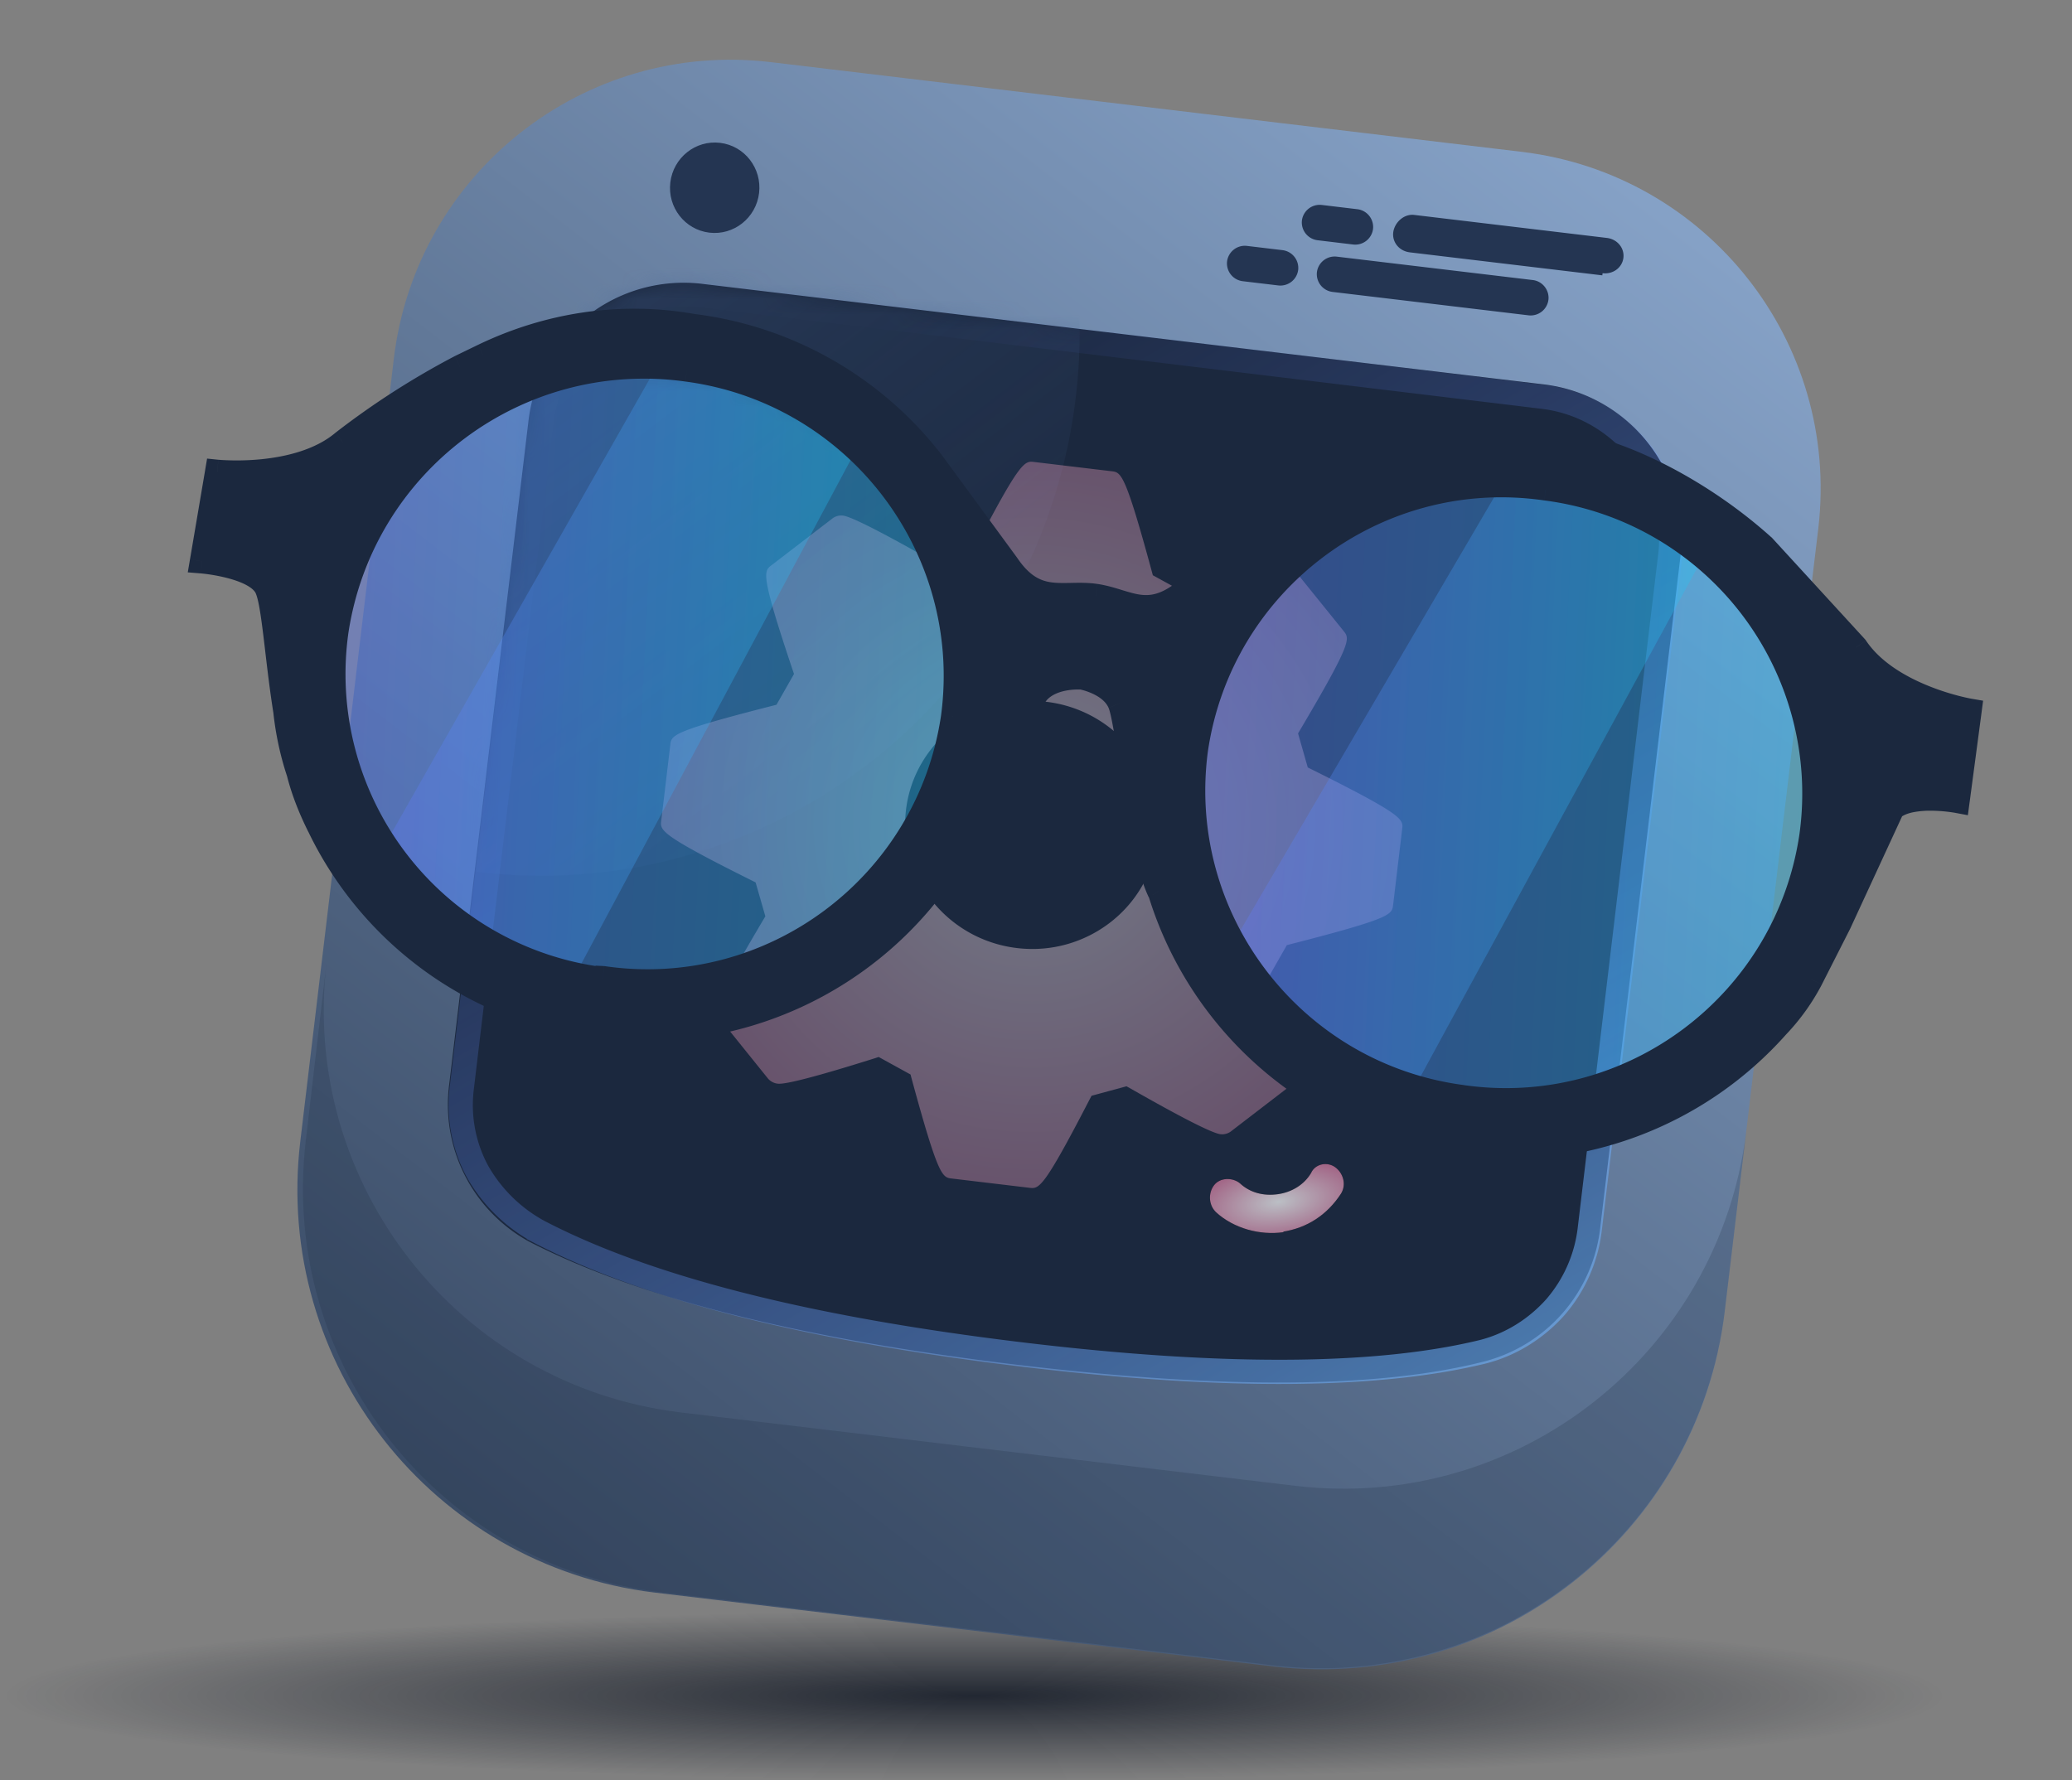<svg width="135" height="116" fill="none" xmlns="http://www.w3.org/2000/svg"><rect width="100%" height="100%" fill="#808080" stroke="none"/><ellipse opacity=".8" cx="63.5" cy="110.5" rx="63.5" ry="5.5" fill="url(#er31oev18a)"/><g style="mix-blend-mode:luminosity"><path d="M50.16 4.042l49.05 5.86c12.063 1.48 20.668 12.42 19.265 24.492l-6.111 51.142c-1.762 14.453-14.862 24.725-29.328 23.067l-40.411-4.828c-14.453-1.762-24.79-14.905-23.06-29.398l6.094-51.001c1.445-12.095 12.402-20.74 24.5-19.334z" fill="url(#n8a8khnmpb)"/><ellipse cx="46.566" cy="12.234" rx="2.912" ry="2.947" transform="rotate(6.813 46.566 12.234)" fill="#243552"/><path opacity=".2" d="M21.282 62.675C19.55 77.167 29.888 90.31 44.38 92.042l40.063 4.786c14.462 1.693 27.531-8.618 29.328-23.067l-1.399 11.705c-1.762 14.454-14.862 24.725-29.327 23.068l-40.064-4.787c-14.453-1.762-24.725-14.862-23.067-29.328l1.368-11.744z" fill="#1B283E"/><path d="M45.747 18.497l54.764 6.543a10.177 10.177 0 018.958 11.388l-5.212 43.616a10.173 10.173 0 01-7.647 8.698c-6.814 1.73-16.892 1.797-30.27.2-14.214-1.7-24.777-4.375-31.9-8.052a10.175 10.175 0 01-5.168-10.264l5.165-43.234a10.175 10.175 0 0111.38-8.887l-.035-.004-.035-.004z" fill="#1B283E"/><mask id="a" style="mask-type:alpha" maskUnits="userSpaceOnUse" x="29" y="18" width="81" height="73"><path fill-rule="evenodd" clip-rule="evenodd" d="M45.747 18.497l54.764 6.543a10.177 10.177 0 018.958 11.388l-5.212 43.616a10.173 10.173 0 01-7.647 8.698c-6.814 1.73-16.892 1.797-30.27.2-14.214-1.7-24.777-4.375-31.9-8.052a10.175 10.175 0 01-5.168-10.264l5.165-43.234a10.175 10.175 0 0111.38-8.887l-.035-.004-.035-.004z" fill="#fff"/></mask><g opacity=".7" mask="url(#a)"><path d="M83.627 80.293c-1.534.221-3.239-.246-4.386-1.29-.494-.463-.534-1.24-.146-1.76.388-.518 1.205-.529 1.689-.136.658.617 1.545.846 2.487.71.872-.125 1.693-.6 2.151-1.377.268-.609 1.066-.759 1.584-.37.519.387.734 1.14.356 1.728-.876 1.336-2.17 2.234-3.844 2.475l.034-.005.07-.01.005.035z" fill="#000"/><path d="M83.627 80.293c-1.534.221-3.239-.246-4.386-1.29-.494-.463-.534-1.24-.146-1.76.388-.518 1.205-.529 1.689-.136.658.617 1.545.846 2.487.71.872-.125 1.693-.6 2.151-1.377.268-.609 1.066-.759 1.584-.37.519.387.734 1.14.356 1.728-.876 1.336-2.17 2.234-3.844 2.475l.034-.005.07-.01.005.035z" fill="url(#qm456h87ld)"/></g><path clip-rule="evenodd" d="M100.52 25.854c2.578.308 4.752 1.628 6.294 3.508a9.118 9.118 0 011.988 7.022l-5.215 43.65a9.472 9.472 0 01-2.24 5.14c-1.224 1.373-2.832 2.417-4.692 2.902-6.772 1.664-16.75 1.78-29.918.206-14.075-1.682-24.568-4.349-31.621-8.018A10.176 10.176 0 0131.1 76.32a9.123 9.123 0 01-1.005-5.491l5.178-43.338c.308-2.578 1.628-4.752 3.508-6.294a9.473 9.473 0 017.053-1.949l54.686 6.605z" stroke="url(#z0n3rhna0e)" stroke-width="1.579"/><mask id="b" style="mask-type:alpha" maskUnits="userSpaceOnUse" x="29" y="18" width="81" height="73"><path fill-rule="evenodd" clip-rule="evenodd" d="M45.747 18.497l54.764 6.543a10.177 10.177 0 018.958 11.388l-5.212 43.616a10.173 10.173 0 01-7.647 8.698c-6.814 1.73-16.892 1.797-30.27.2-14.214-1.7-24.777-4.375-31.9-8.052a10.175 10.175 0 01-5.168-10.264l5.165-43.234a10.175 10.175 0 0111.38-8.887l-.035-.004-.035-.004z" fill="#fff"/></mask><g mask="url(#b)"><ellipse opacity=".5" cx="35.359" cy="21.743" rx="34.98" ry="35.331" transform="rotate(6.813 35.36 21.743)" fill="url(#n8q8yin4dg)"/></g><mask id="c" style="mask-type:alpha" maskUnits="userSpaceOnUse" x="29" y="18" width="81" height="73"><path fill-rule="evenodd" clip-rule="evenodd" d="M45.747 18.497l54.764 6.543a10.177 10.177 0 018.958 11.388l-5.212 43.616a10.173 10.173 0 01-7.647 8.698c-6.814 1.73-16.892 1.797-30.27.2-14.214-1.7-24.777-4.375-31.9-8.052a10.175 10.175 0 01-5.168-10.264l5.165-43.234a10.175 10.175 0 0111.38-8.887l-.035-.004-.035-.004z" fill="#fff"/></mask><g mask="url(#c)"><path opacity=".384" fill-rule="evenodd" clip-rule="evenodd" d="M85.207 50.01l.217.108c6.042 3.006 6.01 3.268 5.935 3.903l-.591 4.946c-.076.635-.104.873-6.704 2.565l-.221.057-1.136 1.995.078.236c2.116 6.284 1.907 6.448 1.403 6.844l-4.007 3.078a.967.967 0 01-.658.169c-.54-.065-2.537-1.077-5.93-3.016l-.197-.108-2.277.618-.113.214c-3.043 5.89-3.306 5.858-3.94 5.782l-5.055-.604c-.619-.074-.874-.104-2.626-6.55l-.059-.228-2.076-1.142-.224.074c-5.573 1.759-6.182 1.686-6.382 1.662a.99.99 0 01-.6-.322l-3.155-3.92v-.001c-.403-.508-.551-.696 2.856-6.456l.121-.203-.636-2.21-.216-.107c-6.04-3.014-6.008-3.278-5.932-3.913l.591-4.949c.076-.633.104-.87 6.692-2.55l.227-.059 1.14-2.004-.078-.233c-2.112-6.291-1.9-6.456-1.393-6.85l4-3.07a.967.967 0 01.654-.17c.545.066 2.542 1.08 5.939 3.014l.197.11 2.274-.624.114-.214c3.04-5.885 3.32-5.852 3.937-5.778l5.053.604c.618.074.873.104 2.623 6.551l.061.227 2.076 1.139.223-.07c5.57-1.761 6.18-1.688 6.381-1.664a.957.957 0 01.595.322l3.162 3.916c.392.494.554.699-2.854 6.457l-.122.206.633 2.218zM59.03 52.775c-.528 4.424 2.715 8.464 7.231 9.004 4.514.54 8.618-2.624 9.146-7.047.529-4.424-2.715-8.46-7.229-9-4.515-.54-8.619 2.619-9.148 7.043z" fill="url(#5noae70jsi)"/></g><path fill-rule="evenodd" clip-rule="evenodd" d="M91.857 16.444l12.541 1.499.009-.07.008-.07c.697.084 1.282-.377 1.357-1.004.074-.627-.386-1.212-1.082-1.295l-12.542-1.498c-.697-.084-1.298.516-1.373 1.143-.075.627.385 1.212 1.082 1.295zm-6.019-.79l2.334.28a1.168 1.168 0 001.287-1.013 1.168 1.168 0 00-1.012-1.287l-2.334-.279a1.168 1.168 0 00-1.287 1.012 1.168 1.168 0 001.012 1.287zm-4.877 2.669l2.334.278a1.168 1.168 0 001.287-1.012 1.168 1.168 0 00-1.012-1.287l-2.334-.279a1.168 1.168 0 00-1.287 1.012 1.168 1.168 0 001.012 1.288zM99.6 20.549l-12.785-1.527a1.168 1.168 0 01-1.012-1.287 1.168 1.168 0 011.287-1.012l12.785 1.527c.627.075 1.087.66 1.012 1.287a1.168 1.168 0 01-1.287 1.012z" fill="#243552"/><g style="mix-blend-mode:luminosity"><ellipse opacity=".4" cx="41.999" cy="45.916" rx="21.912" ry="21.701" transform="rotate(2.81 42 45.916)" fill="url(#75o98o6xhj)"/><mask id="d" style="mask-type:alpha" maskUnits="userSpaceOnUse" x="20" y="24" width="44" height="44"><ellipse cx="41.999" cy="45.916" rx="21.912" ry="21.701" transform="rotate(2.81 42 45.916)" fill="#fff"/></mask><g mask="url(#d)"><path opacity=".3" d="M43.455 22.711l-18.73 32.956a15.872 15.872 0 004.93 5.736c2.143 1.513 4.62 2.691 7.235 3.242l19.735-36.921c-1.898-1.502-3.954-2.659-6.157-3.683-1.487-.566-3.823-1.032-7.015-1.295l.035.002-.033-.037z" fill="url(#f7ym8mjqll)"/></g><ellipse opacity=".4" cx="98.036" cy="50.708" rx="21.912" ry="21.701" transform="rotate(2.81 98.036 50.708)" fill="url(#t6eiqjr51m)"/><mask id="e" style="mask-type:alpha" maskUnits="userSpaceOnUse" x="76" y="29" width="44" height="44"><ellipse cx="98.036" cy="50.708" rx="21.912" ry="21.701" transform="rotate(2.81 98.036 50.708)" fill="#fff"/></mask><g mask="url(#e)"><path opacity=".3" d="M97.772 31.68L79.708 62.52a14.52 14.52 0 004.897 5.699c2.144 1.514 4.622 2.692 7.236 3.243l19.082-35.087c-1.902-1.432-3.99-2.661-6.158-3.683a40.413 40.413 0 00-6.984-1.188l-.004.07-.003.07-.002.036z" fill="url(#pk6h9vi4jo)"/></g><path fill-rule="evenodd" clip-rule="evenodd" d="M101.159 28.677c4.758.62 10.035 3.591 13.744 6.942l-.066-.074 6.083 6.637c2.165 3.24 7.403 4.132 7.403 4.132l-.781 5.877s-3.036-.571-4.25.496l-3.467 7.506-1.832 3.608a13.53 13.53 0 01-2.193 3.061 23.564 23.564 0 01-20.872 7.709A23.564 23.564 0 0175.59 58.164l-.065-.11c-.837-1.804-1.397-5.488-1.836-8.377-.28-1.84-.511-3.358-.733-3.862-.569-1.33-2.453-1.67-2.453-1.67s-1.859-.161-2.863.916c-.433.466-1.182 2.137-2.056 4.088-1.15 2.566-2.516 5.617-3.666 7.04l-.11.1a23.564 23.564 0 01-23.02 10.562c-7.77-.98-14.571-5.891-17.99-12.996-.577-1.155-1.047-2.34-1.342-3.517a19.176 19.176 0 01-.86-3.986 99.275 99.275 0 01-.528-3.988c-.243-2.055-.434-3.672-.762-4.174-.815-1.343-4.147-1.612-4.147-1.612l.99-5.832s5.256.54 8.194-1.922a51.695 51.695 0 017.636-4.908l1.515-.735c4.255-2.045 8.974-2.764 13.652-1.936a23.305 23.305 0 0115.652 8.973l4.819 6.575c1.379 2.04 2.726 2.012 4.179 1.983.518-.01 1.05-.022 1.6.06.524.08 1 .225 1.46.367 1.383.424 2.62.804 4.55-.846a69.64 69.64 0 016.417-5.178c4.97-3.7 11.18-5.368 17.335-4.502zm-61.94 35.132a20.048 20.048 0 01-17.303-22.682c1.666-10.975 11.828-18.575 22.845-17.049C55.782 25.535 63.56 35.67 62.103 46.691c-1.596 11.014-11.83 18.646-22.81 17.051l-.035-.002-.038.069zm56.036 7.68c-11.02-1.457-18.799-11.593-17.342-22.614 1.597-11.013 11.83-18.645 22.81-17.05a20.048 20.048 0 0117.307 22.61c-1.597 11.015-11.831 18.647-22.81 17.052l.035.001z" fill="#1B283E"/><path d="M114.903 35.62l-.53.586 1.117-1.118-.587.531zm-13.744-6.943l-.11.784h.007l.103-.784zm13.678 6.868l.583-.534-1.17 1.066.587-.532zm6.083 6.637l.658-.44-.034-.05-.041-.044-.583.534zm7.403 4.132l.785.104.1-.757-.752-.128-.133.78zm-.781 5.877l-.147.778.821.154.11-.828-.784-.104zm-4.25.496l-.523-.595-.125.11-.071.153.719.332zm-3.467 7.506l.705.358.007-.013.006-.013-.718-.332zm-1.832 3.608l.703.362.002-.004-.705-.358zm-2.193 3.061l-.576-.542-.008.009-.008.008.592.525zm-20.872 7.709l.108-.784h-.002l-.106.784zM75.59 58.164l.756-.234-.028-.09-.05-.083-.678.407zm-.065-.11l-.718.333.017.038.021.036.68-.406zm-1.836-8.377l.782-.119-.782.12zm-.733-3.862l-.728.311.004.008.724-.319zm-2.453-1.67l.14-.778-.036-.007-.036-.003-.069.788zm-2.863.916l.58.54-.58-.54zm-2.056 4.088l-.722-.324.722.324zm-3.666 7.04l.532.587.045-.041.039-.048-.616-.497zm-.11.1l-.532-.585-.077.07-.056.087.665.429zm-23.02 10.562l.108-.784h-.01l-.098.784zm-17.99-12.996l.713-.343-.005-.01-.708.353zm-1.342-3.517l.768-.192-.008-.03-.01-.028-.75.25zm-.86-3.986l.786-.085-.002-.02-.003-.019-.782.124zm-.528-3.988l-.786.093.786-.093zm-.762-4.174l-.677.41.007.012.008.011.662-.433zm-4.147-1.612l-.78-.133-.145.852.861.07.064-.79zm.99-5.832l.081-.787-.737-.076-.124.73.78.133zm8.194-1.922l-.485-.626-.012.01-.011.01.508.606zm7.636-4.908l-.346-.712-.011.006-.011.006.368.7zm1.515-.735l-.343-.713h-.003l.346.713zm13.652-1.936l-.138.78.02.003.021.002.097-.785zm15.652 8.973l.638-.468-.005-.007-.004-.006-.629.48zm4.819 6.575l.655-.444-.008-.012-.01-.012-.637.468zm4.179 1.983l.016.79-.016-.79zm1.6.06l.118-.782-.117.783zm1.46.367l-.233.756.232-.757zm4.55-.846l.515.602.01-.008.008-.009-.532-.585zm6.417-5.178l.46.644.006-.005.007-.005-.473-.634zM25.83 56.084l.63-.48-.63.48zm13.39 7.725l-.1.785.53.068.26-.465-.69-.388zM21.917 41.127l-.782-.118-.001.008.783.11zm22.845-17.049l-.108.784h.005l.103-.784zm17.342 22.613l.784.114.001-.01-.785-.104zm-22.81 17.051l.114-.783-.037-.006-.038-.001-.038.79zm-.035-.002l.04-.79-.49-.024-.24.426.69.388zm38.655-14.864l-.784-.114v.01l.784.104zm17.342 22.612l-.039.79.143-1.574-.104.784zm5.468-39.663l-.114.783.013.002.101-.785zm13.365 7.699l-.629.48.629-.48zm3.942 14.912l.783.113.001-.006-.784-.107zm-22.81 17.05l.039-.79-.153 1.574.114-.783zm20.214-36.454c-3.786-3.42-9.206-6.492-14.173-7.14l-.205 1.57c4.551.593 9.685 3.463 13.317 6.744l1.061-1.174zm-1.184 1.045l.067.074 1.173-1.063-.067-.074-1.173 1.063zm7.253 5.57l-6.083-6.636-1.167 1.07 6.083 6.636 1.167-1.07zm6.82 4.667l.133-.78h.001-.002l-.008-.002-.037-.007a13.519 13.519 0 01-.743-.168c-.501-.128-1.19-.33-1.941-.63-1.53-.607-3.199-1.564-4.148-2.984l-1.316.88c1.216 1.82 3.248 2.928 4.879 3.576a17.816 17.816 0 002.792.845l.185.037.051.009.014.002.005.001h.002l.133-.78zm.003 5.981l.782-5.877-1.569-.209-.782 5.878 1.569.208zm-4.512.986c.161-.141.431-.266.818-.348a5.85 5.85 0 011.232-.103 10.077 10.077 0 011.421.12l.087.014.02.004h.004l.146-.777.146-.778h-.005l-.009-.002-.031-.006a8.34 8.34 0 00-.499-.072c-.323-.04-.771-.08-1.264-.086a7.36 7.36 0 00-1.576.138c-.523.11-1.088.315-1.535.707l1.045 1.19zm-3.271 7.244l3.467-7.506-1.437-.664-3.467 7.506 1.437.664zm-1.845 3.634l1.832-3.608-1.411-.716-1.832 3.607 1.411.717zm-2.321 3.245a14.323 14.323 0 002.319-3.24l-1.407-.726a12.764 12.764 0 01-2.065 2.882l1.153 1.084zm-21.558 7.95a24.355 24.355 0 0021.573-7.967l-1.184-1.05a22.773 22.773 0 01-20.172 7.45l-.217 1.568zM74.834 58.398a24.356 24.356 0 0019.987 16.958l.213-1.568A22.773 22.773 0 0176.347 57.93l-1.513.467zm.012.064l.066.109 1.358-.813-.065-.108-1.359.812zm-1.939-8.665c.22 1.441.472 3.102.776 4.63.3 1.511.663 2.966 1.125 3.961l1.436-.665c-.375-.81-.71-2.1-1.01-3.604-.295-1.487-.542-3.112-.762-4.56l-1.565.238zm-.674-3.662c.065.15.165.556.29 1.25.118.66.244 1.489.384 2.412l1.565-.238c-.14-.916-.269-1.767-.391-2.452-.117-.65-.244-1.255-.4-1.61l-1.448.638zm-1.73-1.989l-.14.78-.001-.001h-.001l.008.001.043.01a4.075 4.075 0 01.773.265c.472.218.873.526 1.044.926l1.456-.622c-.398-.93-1.224-1.458-1.835-1.74a5.661 5.661 0 00-1.201-.397h-.004l-.141.778zm-2.282 1.456c.327-.351.837-.538 1.353-.62a4.307 4.307 0 01.856-.047h.007-.001l.067-.789.069-.788h-.002a.091.091 0 00-.011-.001 1.292 1.292 0 00-.103-.006 5.87 5.87 0 00-1.132.068c-.664.106-1.585.378-2.262 1.104l1.159 1.079zm-1.913 3.871c.438-.979.838-1.872 1.182-2.577.172-.353.325-.649.457-.88.14-.243.23-.368.274-.414l-1.159-1.079a3.96 3.96 0 00-.488.706 16.47 16.47 0 00-.507.974c-.357.733-.768 1.652-1.204 2.623l1.445.647zm-3.773 7.215c.633-.784 1.295-1.97 1.926-3.236.637-1.279 1.273-2.699 1.847-3.979l-1.445-.647c-.576 1.287-1.198 2.675-1.819 3.92-.627 1.257-1.224 2.308-1.74 2.948l1.23.994zm-.195.19l.11-.1-1.062-1.174-.11.1 1.062 1.173zM38.68 67.634A24.356 24.356 0 0062.474 56.72l-1.33-.858a22.773 22.773 0 01-22.246 10.206l-.216 1.568zM20.087 54.198c3.534 7.345 10.566 12.425 18.604 13.438l.198-1.57c-7.5-.946-14.072-5.69-17.376-12.554l-1.426.686zM18.69 50.53c.311 1.246.805 2.486 1.4 3.679l1.417-.708c-.559-1.117-1.005-2.247-1.282-3.355l-1.536.384zm-.88-4.093c.15 1.398.448 2.806.896 4.152l1.502-.501a18.384 18.384 0 01-.825-3.82l-1.573.17zm-.527-3.98c.144 1.22.308 2.612.532 4.02l1.563-.249a99.497 99.497 0 01-.523-3.957l-1.572.186zm-.638-3.834l.01.021a2.544 2.544 0 01.11.325c.06.218.117.503.174.854.116.702.222 1.6.344 2.634l1.572-.186c-.12-1.021-.231-1.96-.354-2.705a10.773 10.773 0 00-.206-1.006c-.073-.273-.173-.569-.326-.804l-1.324.867zm-3.485-2.045l-.064.788.005.001.023.002.096.01a11.378 11.378 0 011.515.269c.437.11.87.252 1.225.43.369.186.578.37.67.522l1.353-.82c-.315-.52-.828-.873-1.313-1.116a7.703 7.703 0 00-1.549-.551 12.98 12.98 0 00-1.883-.323h-.013v-.001l-.065.789zm.21-5.965l-.99 5.832 1.56.265.99-5.832-1.56-.265zm8.466-2.396c-1.287 1.078-3.142 1.536-4.771 1.704a16.471 16.471 0 01-2.63.053 7.759 7.759 0 01-.195-.015h-.009l-.08.787a113.322 113.322 0 00-.08.787h.006l.014.002.052.005.187.014a18.051 18.051 0 002.897-.059c1.732-.178 3.974-.68 5.625-2.065l-1.016-1.213zm7.776-5.001a52.49 52.49 0 00-7.753 4.982l.97 1.251a50.906 50.906 0 017.518-4.832l-.735-1.401zm1.537-.747l-1.515.735.691 1.424 1.515-.735-.691-1.424zm14.136-2.003c-4.85-.859-9.735-.112-14.133 2.002l.685 1.426c4.114-1.976 8.665-2.668 13.172-1.87l.276-1.558zm16.143 9.271a24.096 24.096 0 00-16.185-9.277l-.193 1.57a22.514 22.514 0 0115.12 8.668l1.258-.961zm4.828 6.588l-4.819-6.575-1.276.936 4.818 6.574 1.277-.935zm3.524 1.66c-.749.015-1.303.018-1.837-.17-.498-.177-1.053-.554-1.67-1.466l-1.311.887c.763 1.128 1.57 1.758 2.453 2.07.849.3 1.694.275 2.398.26l-.033-1.582zm1.735.07c-.628-.095-1.225-.08-1.735-.07l.033 1.582c.526-.01.993-.019 1.468.053l.234-1.566zm1.574.391c-.454-.14-.984-.303-1.574-.392l-.234 1.566c.456.068.877.196 1.343.339l.465-1.513zm3.805-.69c-.876.747-1.516.971-2.03 1.013-.55.044-1.061-.104-1.775-.323l-.465 1.513c.67.205 1.468.46 2.366.387.932-.074 1.876-.485 2.932-1.387l-1.028-1.204zm6.47-5.221a70.42 70.42 0 00-6.489 5.237l1.065 1.17a68.836 68.836 0 016.344-5.12l-.92-1.288zm17.905-4.642c-6.368-.895-12.785.83-17.917 4.65l.945 1.27c4.809-3.58 10.81-5.188 16.752-4.353l.22-1.567zm-76.07 28.67a20.838 20.838 0 0013.92 8.03l.202-1.57a19.256 19.256 0 01-12.863-7.42l-1.258.96zm-4.066-15.546A20.839 20.839 0 0025.2 56.563l1.258-.96A19.256 19.256 0 0122.7 41.239l-1.567-.221zM44.87 23.294c-11.447-1.586-22.006 6.311-23.736 17.715l1.565.237c1.6-10.547 11.366-17.851 21.954-16.384l.217-1.568zm18.018 23.5c1.514-11.454-6.57-21.987-18.023-23.5l-.207 1.569C55.245 26.262 62.718 36 61.318 46.587l1.57.208zM39.18 64.526c11.412 1.658 22.047-6.274 23.707-17.72l-1.567-.227c-1.534 10.581-11.367 17.913-21.913 16.38l-.227 1.567zm.04.006l.035.001.077-1.58-.035-.002-.077 1.58zm.69-.334l.038-.069-1.38-.776-.038.069 1.38.776zm37.218-15.425c-1.513 11.454 6.57 21.987 18.023 23.5l.208-1.568c-10.588-1.4-18.06-11.138-16.662-21.725l-1.569-.207zm23.708-17.73c-11.411-1.659-22.047 6.274-23.706 17.72l1.566.227c1.534-10.582 11.367-17.913 21.913-16.381l.227-1.566zm13.88 8a20.838 20.838 0 00-13.893-8.002l-.201 1.57a19.254 19.254 0 0112.837 7.395l1.257-.962zm4.098 15.501a20.837 20.837 0 00-4.098-15.5l-1.257.962a19.258 19.258 0 013.787 14.323l1.568.215zM95.106 72.27c11.412 1.658 22.047-6.275 23.707-17.72l-1.566-.228c-1.535 10.582-11.368 17.914-21.913 16.382l-.228 1.566zm.188-1.572l-.035-.002-.078 1.581.035.002.078-1.581z" fill="#1B283E"/></g></g><defs><linearGradient id="n8a8khnmpb" x1="40.83" y1="-38.094" x2="-59.617" y2="92.513" gradientUnits="userSpaceOnUse"><stop stop-color="#85A1C6"/><stop offset="1" stop-color="#1B283E"/></linearGradient><linearGradient id="z0n3rhna0e" x1="199.614" y1="100.43" x2="129.331" y2="-20.131" gradientUnits="userSpaceOnUse"><stop stop-color="#76E1FF"/><stop offset="1" stop-color="#637BFF" stop-opacity=".01"/></linearGradient><linearGradient id="n8q8yin4dg" x1="-24.998" y1="20.27" x2="41.868" y2="88.968" gradientUnits="userSpaceOnUse"><stop stop-color="#587CB9"/><stop offset="1" stop-color="#2E4469" stop-opacity=".01"/></linearGradient><linearGradient id="75o98o6xhj" x1="63.359" y1="24.215" x2="20.639" y2="24.215" gradientUnits="userSpaceOnUse"><stop stop-color="#21C8F6"/><stop offset="1" stop-color="#637BFF"/></linearGradient><linearGradient id="f7ym8mjqll" x1="56.456" y1="23.349" x2="26.766" y2="21.892" gradientUnits="userSpaceOnUse"><stop stop-color="#21C8F6"/><stop offset="1" stop-color="#637BFF"/></linearGradient><linearGradient id="t6eiqjr51m" x1="119.396" y1="29.007" x2="76.675" y2="29.007" gradientUnits="userSpaceOnUse"><stop stop-color="#21C8F6"/><stop offset="1" stop-color="#637BFF"/></linearGradient><linearGradient id="pk6h9vi4jo" x1="110.754" y1="32.141" x2="81.646" y2="30.712" gradientUnits="userSpaceOnUse"><stop stop-color="#21C8F6"/><stop offset="1" stop-color="#637BFF"/></linearGradient><radialGradient id="er31oev18a" cx="0" cy="0" r="1" gradientUnits="userSpaceOnUse" gradientTransform="matrix(0 5.5 -63.5 0 63.5 110.5)"><stop stop-color="#0A111E"/><stop offset="1" stop-color="#0D1320" stop-opacity="0"/></radialGradient><radialGradient id="qm456h87ld" cx="0" cy="0" r="1" gradientUnits="userSpaceOnUse" gradientTransform="rotate(81.808 -3.548 87.229) scale(4.088 8.945)"><stop stop-color="#fff"/><stop offset="1" stop-color="#C42E6C"/></radialGradient><radialGradient id="5noae70jsi" cx="0" cy="0" r="1" gradientUnits="userSpaceOnUse" gradientTransform="matrix(-5.677 47.513 -48.524 -5.798 67.22 53.752)"><stop stop-color="#fff"/><stop offset="1" stop-color="#C42E6C"/></radialGradient></defs></svg>